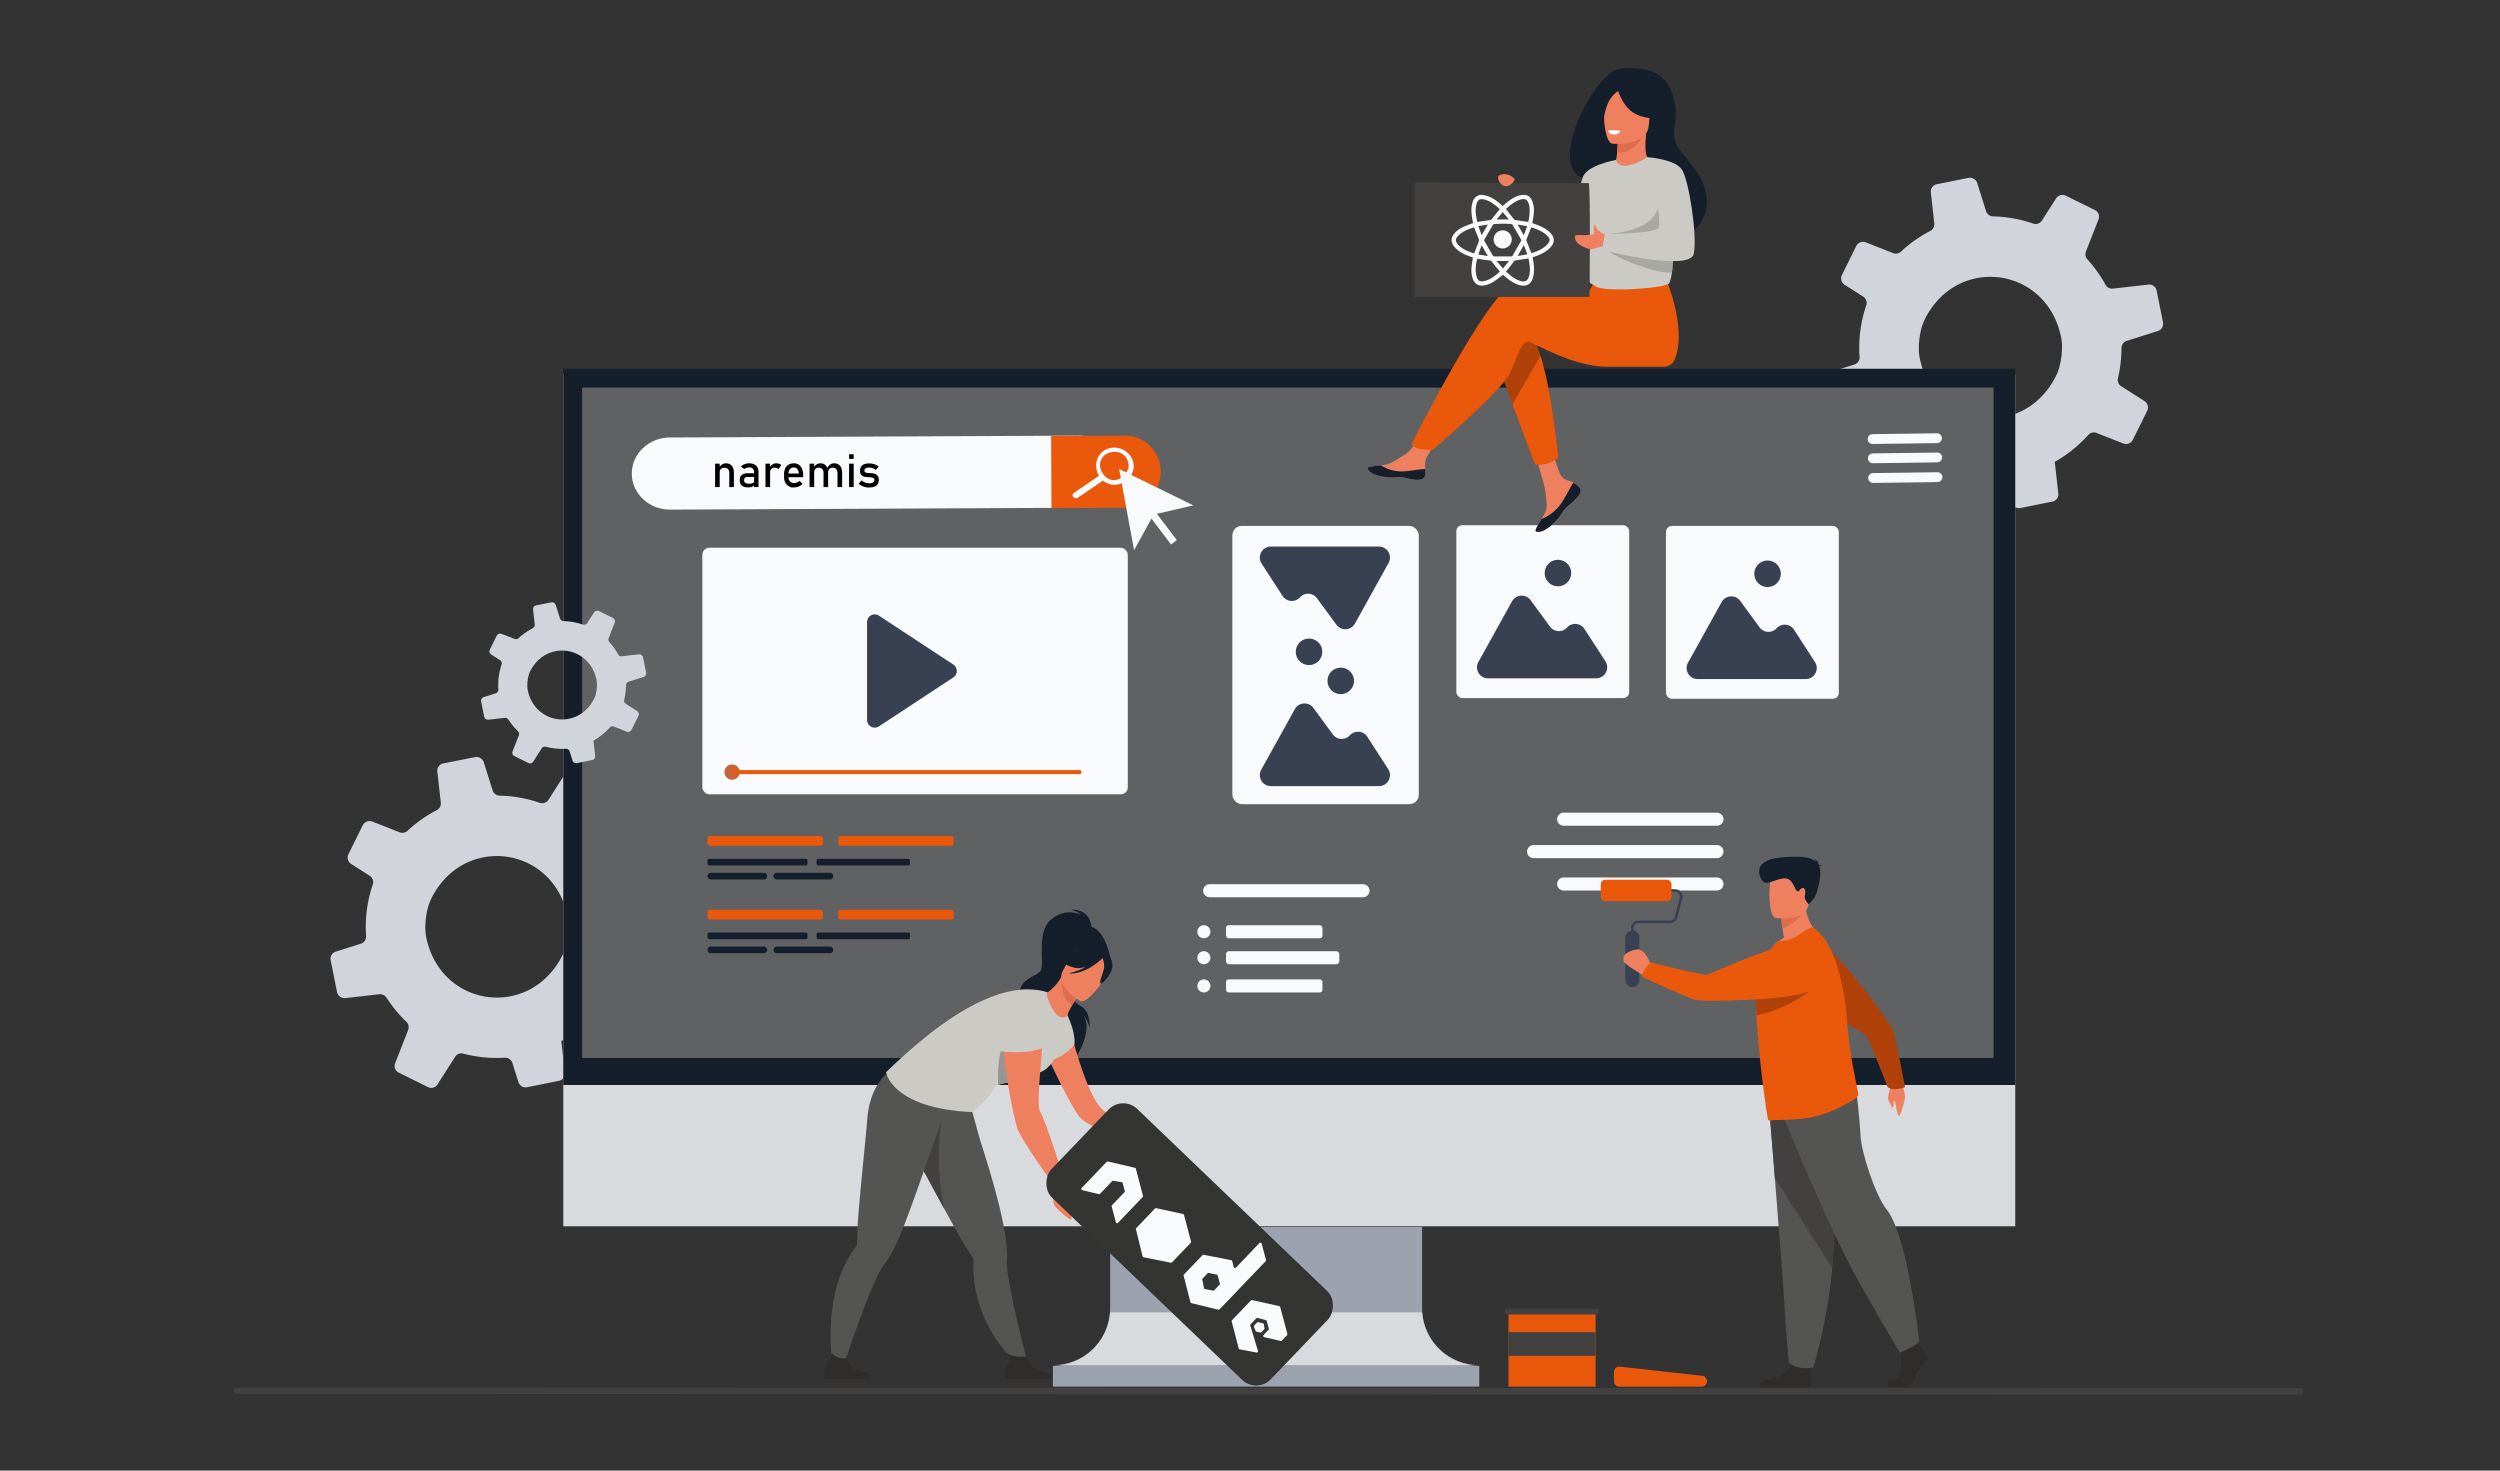 <?xml version="1.0" encoding="utf-8"?>
<svg viewBox="0 0 3400 2000" xmlns="http://www.w3.org/2000/svg" xmlns:bx="https://boxy-svg.com">
  <rect x="0" y="0" width="3400" height="2000" fill="#333333" stroke="none"/>
  <defs>
    <style>.cls-1{fill:#d1d5db;}.cls-2{fill:#f4f4f4;}.cls-3{fill:#333;}.cls-4{opacity:0.7;}.cls-5{fill:#eaeaea;}.cls-6{fill:#dfdfdf;}.cls-7{fill:#e9e9e9;}.cls-8{fill:#ea580c;}.cls-9{fill:#fff;}.cls-10{fill:#151f2c;}.cls-11{fill:#424140;}.cls-12{fill:#c66439;}.cls-13{fill:#ebf3fa;}.cls-14{fill:#ee805f;}.cls-15{fill:#545453;}.cls-16{fill:#2f2d2c;}.cls-17{fill:#cbcac5;}.cls-18{fill:#959593;}.cls-19{fill:#de6b4d;}.cls-20{fill:#384152;}.cls-21{fill:#b04209;}.cls-22{fill:#a7a7a4;}.cls-23{fill:#b8c0c7;}</style>
  </defs>
  <path class="cls-1" d="M469.63,1357.39l46.3-5.22a10.32,10.32,0,0,1,9.72,4.65q4,6.24,8.62,12.23a173.37,173.37,0,0,0,18.33,20.47,10.18,10.18,0,0,1,2.51,11.21l-17.75,45.35a10,10,0,0,0,4.93,12.68l39.89,19.76a9.89,9.89,0,0,0,12.68-3.52L619,1437.21a9.94,9.94,0,0,1,11.12-4.3,180,180,0,0,0,56.48,5.62,10.24,10.24,0,0,1,10.26,7.12l8.18,26a10.35,10.35,0,0,0,11.77,7l43.32-8.76a9.15,9.15,0,0,0,2.51-.83,10,10,0,0,0,5.54-10.15l-3.86-34.59-.95-8.43a177.19,177.19,0,0,0,21-13.88A180.35,180.35,0,0,0,809,1379.2a9.91,9.91,0,0,1,11.08-2.67l36.51,14.34a10.29,10.29,0,0,0,13-5l15.11-30.5,4.31-8.75a10.41,10.41,0,0,0-3.71-13.43L853.73,1313a9.93,9.93,0,0,1-4.45-10.81,177.94,177.94,0,0,0,4.81-37.91,31.47,31.47,0,0,0,.1-3.21,5.5,5.5,0,0,1,.07-1.08,10.15,10.15,0,0,1,7.16-8.7l42.23-13.37a7.61,7.61,0,0,0,1.38-.54,10.35,10.35,0,0,0,5.57-11.2l-8.67-43.2a10.27,10.27,0,0,0-11.21-8.18l-48.3,5.46a9.94,9.94,0,0,1-10-5.23,180.85,180.85,0,0,0-15.12-23.13q-4.55-5.94-9.49-11.37a10.5,10.5,0,0,1-2-10.85l17.06-43.58a10,10,0,0,0-4.87-12.61L778.56,1054a10.46,10.46,0,0,0-13.48,3.74L746,1087.61a10.25,10.25,0,0,1-11.94,4.23,179.42,179.42,0,0,0-54.48-9.78,10.22,10.22,0,0,1-9.61-7.18l-12-38.06a10.55,10.55,0,0,0-12.07-7.14l-43.05,8.62a10.09,10.09,0,0,0-8.06,11l.21,2,4.5,40.19a10.32,10.32,0,0,1-5.58,10.36l0,0a178.32,178.32,0,0,0-26.71,17c-4.56,3.49-8.85,7.17-13,11a10.12,10.12,0,0,1-10.65,2.08l-37.06-14.56a10.46,10.46,0,0,0-13.21,5.07l-19.43,39.32a11.52,11.52,0,0,0-1,3.46,10.43,10.43,0,0,0,4.67,9.75l25.26,16.06a10.39,10.39,0,0,1,4.71,9.07,10.91,10.91,0,0,1-.52,2.83,179,179,0,0,0-9.09,70.16,10.07,10.07,0,0,1-5.41,9.66,10.33,10.33,0,0,1-1.6.66l-34.2,10.79a10.23,10.23,0,0,0-6.95,11.74l.19,1,8.41,42.11A10.44,10.44,0,0,0,469.63,1357.39Zm296.22-131.48a119.45,119.45,0,0,1,6.28,21.38c2.84,14.55-.11,37.52-6.69,50.83-.7,1.43-1.42,2.82-2.15,4.21-45.3,84.1-164.06,67.37-183.62-27.52-2.53-12.4-.95-30.47,3.48-44.32a64,64,0,0,1,3.55-8.74,110.4,110.4,0,0,1,22.1-30.41C657.57,1144.5,739.05,1159.83,765.85,1225.91Z" style=""/>
  <path class="cls-1" d="M2500.76,569.65l46.3-5.22a10.34,10.34,0,0,1,9.72,4.65q4,6.25,8.61,12.23a173.55,173.55,0,0,0,18.34,20.48,10.16,10.16,0,0,1,2.51,11.2l-17.75,45.35a10,10,0,0,0,4.92,12.68l39.9,19.76a9.88,9.88,0,0,0,12.68-3.51l24.12-37.8a9.94,9.94,0,0,1,11.12-4.3,180,180,0,0,0,56.48,5.62,10.25,10.25,0,0,1,10.26,7.12l8.18,26a10.35,10.35,0,0,0,11.77,7l43.32-8.76a9.08,9.08,0,0,0,2.5-.83,9.94,9.94,0,0,0,5.55-10.15l-3.86-34.59-1-8.43a178.45,178.45,0,0,0,21-13.87,180.37,180.37,0,0,0,24.65-22.83,9.93,9.93,0,0,1,11.09-2.67l36.51,14.34a10.29,10.29,0,0,0,13-5l15.11-30.5,4.31-8.75a10.44,10.44,0,0,0-3.71-13.43l-31.57-20.19a9.91,9.91,0,0,1-4.45-10.81,179.14,179.14,0,0,0,4.81-37.91,31.47,31.47,0,0,0,.1-3.21,4.87,4.87,0,0,1,.07-1.08,10.15,10.15,0,0,1,7.16-8.7l42.23-13.37a7.51,7.51,0,0,0,1.37-.54,10.33,10.33,0,0,0,5.57-11.2l-8.66-43.2a10.29,10.29,0,0,0-11.22-8.18l-48.29,5.46a9.94,9.94,0,0,1-10-5.23,180.85,180.85,0,0,0-15.12-23.13q-4.55-5.94-9.49-11.37a10.48,10.48,0,0,1-2-10.85L2854,298.33a10,10,0,0,0-4.86-12.61l-39.5-19.49a10.46,10.46,0,0,0-13.47,3.74l-19.09,29.9a10.26,10.26,0,0,1-11.95,4.23,179.3,179.3,0,0,0-54.47-9.78,10.21,10.21,0,0,1-9.61-7.18l-12-38.06a10.55,10.55,0,0,0-12.08-7.14l-43.05,8.62a10.08,10.08,0,0,0-8,11.05l.21,2,4.49,40.19a10.31,10.31,0,0,1-5.57,10.36l0,0a178.82,178.82,0,0,0-26.71,17c-4.55,3.5-8.85,7.17-13,11a10.12,10.12,0,0,1-10.65,2.08l-37.06-14.56a10.45,10.45,0,0,0-13.21,5.08l-19.43,39.32a11.1,11.1,0,0,0-1,3.45,10.41,10.41,0,0,0,4.66,9.76l25.26,16.05a10.4,10.4,0,0,1,4.72,9.07,10.91,10.91,0,0,1-.52,2.83,178.86,178.86,0,0,0-9.09,70.16,10,10,0,0,1-7,10.32l-34.2,10.79a10.25,10.25,0,0,0-6.95,11.74l.2,1,8.41,42.11A10.43,10.43,0,0,0,2500.76,569.65ZM2797,438.17a120.52,120.52,0,0,1,6.28,21.38c2.83,14.56-.12,37.52-6.69,50.83-.7,1.43-1.43,2.82-2.15,4.21-45.31,84.1-164.06,67.38-183.62-27.52-2.53-12.4-1-30.47,3.48-44.32a64,64,0,0,1,3.54-8.74,111,111,0,0,1,22.1-30.41C2688.7,356.76,2770.18,372.09,2797,438.17Z" style=""/>
  <rect class="cls-2" x="766.06" y="508.52" width="1974.68" height="1159.25" style="fill: rgb(216, 218, 222);"/>
  <rect class="cls-3" x="766.06" y="501.52" width="1974.68" height="974.05" style="fill: rgb(21, 31, 44);"/>
  <path class="cls-2" d="M 2011.83 1857.62 L 2011.83 1885.78 L 1432 1885.78 L 1432 1857.62 C 1472.645 1857.62 1506.451 1826.36 1509.63 1785.84 C 1509.78 1783.84 1509.86 1781.84 1509.86 1779.75 L 1509.86 1668.75 L 1934 1668.75 L 1934 1779.75 C 1934 1781.75 1934.08 1783.83 1934.23 1785.84 C 1937.395 1826.366 1971.21 1857.634 2011.86 1857.62 L 2011.83 1857.62 Z" style="fill: rgb(156, 163, 175);"/>
  <g class="cls-4" style="" transform="matrix(1, 0, 0, 1.737, 0, -1241.203)">
    <rect class="cls-5" x="1509.87" y="1660.76" width="424.09" height="23.19" style="fill: rgba(100, 100, 100, 0);"/>
  </g>
  <g class="cls-4">
    <path class="cls-6" d="M 2011.83 1856.62 L 1432 1856.62 C 1472.645 1856.62 1506.451 1825.36 1509.63 1784.84 L 1934.2 1784.84 C 1937.365 1825.366 1971.18 1856.634 2011.83 1856.62 Z" style="paint-order: fill; fill: rgb(242, 242, 242);"/>
  </g>
  <rect class="cls-1" x="791.66" y="527.17" width="1919.59" height="911.67" style="fill: rgba(112, 112, 112, 0.81);"/>
  <path class="cls-7" d="M 664.05 978.81 L 686.6 976.27 C 688.48 976.066 690.315 976.941 691.34 978.53 C 692.64 980.53 694.04 982.53 695.53 984.53 C 698.24 988.092 701.226 991.435 704.46 994.53 C 705.946 995.929 706.432 998.09 705.69 999.99 L 697 1022 C 696.058 1024.371 697.105 1027.067 699.4 1028.18 L 718.83 1037.8 C 721.023 1038.876 723.674 1038.141 725 1036.09 L 736.75 1017.68 C 737.89 1015.86 740.093 1015.009 742.16 1015.59 C 751.128 1017.951 760.413 1018.876 769.67 1018.33 C 771.927 1018.221 773.977 1019.639 774.67 1021.79 L 778.67 1034.47 C 779.437 1036.896 781.903 1038.36 784.4 1037.87 L 805.5 1033.6 C 805.924 1033.526 806.335 1033.391 806.72 1033.2 C 808.604 1032.29 809.693 1030.275 809.42 1028.2 L 807.54 1011.36 L 807.07 1007.25 C 810.638 1005.244 814.06 1002.988 817.31 1000.5 C 821.647 997.175 825.664 993.452 829.31 989.38 C 830.659 987.857 832.816 987.338 834.71 988.08 L 852.49 995.08 C 854.916 996.04 857.672 994.973 858.82 992.63 L 866.18 977.78 L 868.27 973.52 C 869.431 971.201 868.655 968.379 866.47 966.98 L 851.09 957.15 C 849.301 956.05 848.428 953.919 848.93 951.88 C 850.366 945.828 851.15 939.639 851.27 933.42 C 851.32 932.88 851.32 932.42 851.32 931.85 C 851.3 931.677 851.3 931.503 851.32 931.33 C 851.534 929.347 852.905 927.681 854.81 927.09 L 875.37 920.58 C 875.601 920.513 875.825 920.426 876.04 920.32 C 878.068 919.315 879.179 917.084 878.76 914.86 L 874.54 893.86 C 874.036 891.31 871.663 889.572 869.08 889.86 L 845.56 892.52 C 843.568 892.759 841.635 891.745 840.7 889.97 C 838.538 886.034 836.077 882.27 833.34 878.71 C 831.86 876.78 830.34 874.94 828.72 873.17 C 827.409 871.744 827.021 869.697 827.72 867.89 L 836.03 846.66 C 836.947 844.308 835.919 841.646 833.66 840.52 L 814.5 831 C 812.17 829.84 809.34 830.625 807.94 832.82 L 798.64 847.38 C 797.407 849.321 795.01 850.171 792.83 849.44 C 784.285 846.494 775.336 844.888 766.3 844.68 C 764.15 844.641 762.265 843.232 761.62 841.18 L 755.76 822.65 C 754.962 820.17 752.438 818.676 749.88 819.17 L 728.88 823.37 C 726.372 823.869 724.666 826.209 724.96 828.75 L 725.06 829.75 L 727.25 849.33 C 727.475 851.398 726.396 853.389 724.54 854.33 C 719.971 856.694 715.621 859.458 711.54 862.59 C 709.32 864.29 707.23 866.08 705.2 867.95 C 703.813 869.259 701.795 869.649 700.02 868.95 L 682 862 C 679.538 861.022 676.737 862.096 675.56 864.47 L 666.1 883.62 C 665.849 884.151 665.683 884.718 665.61 885.3 C 665.426 887.182 666.3 889.011 667.88 890.05 L 680.19 897.87 C 682.099 899.118 682.922 901.5 682.19 903.66 C 678.458 914.643 676.952 926.259 677.76 937.83 C 677.904 939.785 676.87 941.637 675.13 942.54 C 674.877 942.663 674.616 942.77 674.35 942.86 L 657.69 948.12 C 655.281 948.894 653.829 951.346 654.31 953.83 L 654.4 954.32 L 658.5 974.83 C 659.049 977.388 661.451 979.11 664.05 978.81 Z M 808.31 914.81 C 809.656 918.176 810.684 921.662 811.38 925.22 C 812.75 932.31 811.32 943.49 808.12 949.97 C 807.78 950.67 807.42 951.35 807.12 951.97 C 785.06 992.97 727.22 984.79 717.7 938.57 C 716.46 932.57 717.23 923.73 719.39 916.99 C 719.858 915.528 720.437 914.104 721.12 912.73 C 723.832 907.214 727.472 902.204 731.88 897.92 C 755.58 875.13 795.26 882.6 808.31 914.78 L 808.31 914.81 Z" style="fill: rgb(209, 213, 219);"/>
  <path class="cls-7" d="M 1516.54 641.28 C 1516.629 654.228 1511.634 666.695 1502.63 676 C 1493.816 685.21 1481.648 690.459 1468.9 690.55 L 911.21 693.09 C 882.74 693.22 859.35 671.27 859.21 644.31 C 859.206 631.175 864.635 618.623 874.21 609.63 C 884.063 600.241 897.15 595.003 910.76 595 L 1468.45 592.45 C 1494.78 592.37 1516.42 614.33 1516.54 641.28 Z" style="fill: rgb(249, 250, 251);"/>
  <path class="cls-8" d="M1578.54,641.28A49.44,49.44,0,0,1,1564.63,676a47.15,47.15,0,0,1-33.73,14.55L1430,691l-.45-98,100.92-.46C1556.78,592.37,1578.42,614.33,1578.54,641.28Z"/>
  <path class="cls-9" d="M 1516.267 659.356 C 1497.022 659.449 1483.528 638.417 1493.07 621.704 C 1494.764 618.737 1497.048 616.149 1499.781 614.099 C 1515.177 602.552 1538.629 610.804 1540.931 629.91 C 1542.718 644.748 1531.211 659.284 1516.267 659.356 Z M 1503.455 618.679 C 1490.597 628.299 1493.188 645.12 1507.948 651.445 C 1522.708 657.77 1535.4 645.48 1533.498 629.535 C 1533.065 625.905 1532.605 625.108 1530.418 622.179 C 1523.514 612.953 1512.688 611.785 1503.455 618.679 Z" style="fill: rgb(249, 250, 251);" transform="matrix(0.883, 0.469, -0.469, 0.883, 475.064, -636.63)" bx:origin="0.48919 0.50575"/>
  <rect class="cls-9" x="1480.51" y="641.29" width="4.11" height="34.09" transform="matrix(0.599, 0.801, -0.801, 0.599, 1122.29, -923.31)"/>
  <path class="cls-9" d="M 1459.43 675.63 C 1458.208 674.008 1458.54 671.701 1460.17 670.49 L 1493.071 648.233 C 1494.696 647.023 1498.768 652.359 1499.985 651.125 C 1501.202 649.891 1500.727 653.027 1499.101 654.245 L 1465.391 677.201 C 1463.766 678.421 1460.638 677.263 1459.43 675.63 Z" style="fill: rgb(249, 250, 251);"/>
  <rect class="cls-8" x="962.19" y="1136.96" width="157.01" height="13.32" rx="2.97"/>
  <path class="cls-10" d="M1038.77,1196.08h-72a4.54,4.54,0,0,1-4.54-4.54h0a4.55,4.55,0,0,1,4.54-4.55h72a4.55,4.55,0,0,1,4.55,4.55h0A4.55,4.55,0,0,1,1038.77,1196.08Z"/>
  <rect class="cls-10" x="962.19" y="1167.93" width="135.98" height="9.09" rx="2.28"/>
  <rect class="cls-10" x="1110.56" y="1167.93" width="126.97" height="9.09" rx="2.2"/>
  <path class="cls-10" d="M1128.62,1196.08h-72a4.55,4.55,0,0,1-4.55-4.54h0a4.55,4.55,0,0,1,4.55-4.55h72a4.55,4.55,0,0,1,4.55,4.55h0A4.54,4.54,0,0,1,1128.62,1196.08Z"/>
  <rect class="cls-8" x="1139.98" y="1136.96" width="157.01" height="13.32" rx="2.97"/>
  <rect class="cls-8" x="962.19" y="1237.26" width="157.01" height="13.32" rx="2.97"/>
  <path class="cls-10" d="M1038.77,1296.38h-72a4.54,4.54,0,0,1-4.54-4.54h0a4.55,4.55,0,0,1,4.54-4.55h72a4.55,4.55,0,0,1,4.55,4.55h0A4.55,4.55,0,0,1,1038.77,1296.38Z"/>
  <rect class="cls-10" x="962.19" y="1268.23" width="135.98" height="9.09" rx="2.28"/>
  <rect class="cls-10" x="1110.56" y="1268.23" width="126.97" height="9.09" rx="2.2"/>
  <path class="cls-10" d="M1128.62,1296.38h-72a4.55,4.55,0,0,1-4.55-4.54h0a4.55,4.55,0,0,1,4.55-4.55h72a4.55,4.55,0,0,1,4.55,4.55h0A4.54,4.54,0,0,1,1128.62,1296.38Z"/>
  <rect class="cls-8" x="1139.98" y="1237.26" width="157.01" height="13.32" rx="2.97"/>
  <rect class="cls-7" x="1980.63" y="714.27" width="235.09" height="235.09" rx="8.1" style="fill: rgb(249, 250, 251);"/>
  <path class="cls-11" d="M2010.66,900.19l45.68-82.35a15,15,0,0,1,25.26-1.6L2108,852.18a15,15,0,0,0,23.21,1.26h0a15,15,0,0,1,23.69,2l28.44,43.9a15,15,0,0,1-12.62,23.2H2023.8A15,15,0,0,1,2010.66,900.19Z" style="fill: rgb(55, 65, 81);"/>
  <path class="cls-11" d="M2100.82,779.35a18,18,0,1,1,18,18A18,18,0,0,1,2100.82,779.35Z" style="fill: rgb(55, 65, 81);"/>
  <rect class="cls-7" x="2265.71" y="715.28" width="235.09" height="235.09" rx="8.1" style="fill: rgb(249, 250, 251);"/>
  <path class="cls-11" d="M2295.74,901.2l45.68-82.36a15,15,0,0,1,25.26-1.6L2393,853.18a15,15,0,0,0,23.2,1.26h0a15,15,0,0,1,23.7,2l28.44,43.91a15,15,0,0,1-12.62,23.19H2308.88A15,15,0,0,1,2295.74,901.2Z" style="fill: rgb(55, 65, 81);"/>
  <path class="cls-11" d="M2385.9,780.35a18,18,0,1,1,18,18A18,18,0,0,1,2385.9,780.35Z" style="fill: rgb(55, 65, 81);"/>
  <rect class="cls-8" x="2051.57" y="1784.21" width="118.48" height="101.58"/>
  <rect class="cls-11" x="2046.79" y="1779.86" width="127.27" height="7.85"/>
  <rect class="cls-11" x="2051.57" y="1811.69" width="118.48" height="32.27"/>
  <path class="cls-8" d="M2314.2,1885.86H2202.33a7.41,7.41,0,0,1-7.42-7.41V1866a7.41,7.41,0,0,1,8.23-7.37L2315,1871.08a7.42,7.42,0,0,1,6.59,7.37h0A7.41,7.41,0,0,1,2314.2,1885.86Z"/>
  <path class="cls-11" d="M 3129.13 1896.67 L 321.13 1895.67 C 319.232 1895.665 317.695 1894.128 317.69 1892.23 L 317.69 1890.47 C 317.695 1888.572 319.232 1887.035 321.13 1887.03 L 3129.13 1888.03 C 3131.028 1888.035 3132.565 1889.572 3132.57 1891.47 L 3132.57 1893.23 C 3132.565 1895.128 3131.028 1896.665 3129.13 1896.67 Z"/>
  <rect class="cls-7" x="955.18" y="744.92" width="578.62" height="335.39" rx="9.57" style="fill: rgb(249, 250, 251);"/>
  <path class="cls-11" d="M1179.19,846.09v133a10.45,10.45,0,0,0,16.2,8.73l101.12-66.52a10.46,10.46,0,0,0,0-17.47l-101.12-66.53A10.46,10.46,0,0,0,1179.19,846.09Z" style="fill: rgb(55, 65, 81);"/>
  <path class="cls-12" d="M985.25,1050.05a10.39,10.39,0,1,1,10.39,10.39A10.39,10.39,0,0,1,985.25,1050.05Z"/>
  <path class="cls-12" d="M1468.12,1052.85H998.43a2.79,2.79,0,0,1-2.79-2.8h0a2.8,2.8,0,0,1,2.79-2.8h469.69a2.8,2.8,0,0,1,2.79,2.8h0A2.79,2.79,0,0,1,1468.12,1052.85Z" style="fill: rgb(234, 88, 12);"/>
  <rect class="cls-7" x="1676.03" y="715.23" width="253.52" height="378.44" rx="12.75" style="fill: rgb(249, 250, 251);"/>
  <path class="cls-13" d="M2634.38,602.66l-87.58,1.15a6.71,6.71,0,0,1-6.78-6.6h0a6.71,6.71,0,0,1,6.6-6.79l87.59-1.14a6.71,6.71,0,0,1,6.78,6.6h0A6.71,6.71,0,0,1,2634.38,602.66Z" style="fill: rgb(249, 250, 251);"/>
  <path class="cls-13" d="M2634.73,628.81,2547.14,630a6.71,6.71,0,0,1-6.78-6.6h0a6.71,6.71,0,0,1,6.61-6.78l87.58-1.15a6.71,6.71,0,0,1,6.78,6.6h0A6.7,6.7,0,0,1,2634.73,628.81Z" style="fill: rgb(249, 250, 251);"/>
  <path class="cls-13" d="M2635.08,655.64l-87.59,1.15a6.72,6.72,0,0,1-6.78-6.61h0a6.72,6.72,0,0,1,6.61-6.78l87.58-1.15a6.72,6.72,0,0,1,6.78,6.61h0A6.71,6.71,0,0,1,2635.08,655.64Z" style="fill: rgb(249, 250, 251);"/>
  <path class="cls-13" d="M2335.09,1123H2126.57a8.9,8.9,0,0,1-8.88-8.87h0a8.9,8.9,0,0,1,8.88-8.88h208.52a8.9,8.9,0,0,1,8.88,8.88h0A8.9,8.9,0,0,1,2335.09,1123Z" style="fill: rgb(249, 250, 251);"/>
  <path class="cls-13" d="M2335.09,1211.08H2126.57a8.9,8.9,0,0,1-8.88-8.87h0a8.9,8.9,0,0,1,8.88-8.88h208.52a8.9,8.9,0,0,1,8.88,8.88h0A8.9,8.9,0,0,1,2335.09,1211.08Z" style="fill: rgb(249, 250, 251);"/>
  <path class="cls-13" d="M2335.09,1167.05h-249.4a8.9,8.9,0,0,1-8.88-8.87h0a8.91,8.91,0,0,1,8.88-8.88h249.4a8.9,8.9,0,0,1,8.88,8.88h0A8.9,8.9,0,0,1,2335.09,1167.05Z" style="fill: rgb(249, 250, 251);"/>
  <path class="cls-13" d="M1853.69,1220.25H1645.17a8.9,8.9,0,0,1-8.88-8.88h0a8.9,8.9,0,0,1,8.88-8.87h208.52a8.9,8.9,0,0,1,8.88,8.87h0A8.9,8.9,0,0,1,1853.69,1220.25Z" style="fill: rgb(249, 250, 251);"/>
  <rect class="cls-13" x="1667.38" y="1258.31" width="131.18" height="17.75" rx="3.64" style="fill: rgb(249, 250, 251);"/>
  <path class="cls-13" d="M1628.41,1267.19a8.88,8.88,0,1,1,8.88,8.87A8.89,8.89,0,0,1,1628.41,1267.19Z" style="fill: rgb(249, 250, 251);"/>
  <rect class="cls-13" x="1667.38" y="1293.64" width="154.08" height="17.75" rx="3.95" style="fill: rgb(249, 250, 251);"/>
  <path class="cls-13" d="M1628.41,1302.51a8.88,8.88,0,1,1,8.88,8.88A8.88,8.88,0,0,1,1628.41,1302.51Z" style="fill: rgb(249, 250, 251);"/>
  <rect class="cls-13" x="1667.38" y="1331.98" width="131.18" height="17.75" rx="3.64" style="fill: rgb(249, 250, 251);"/>
  <path class="cls-13" d="M1628.41,1340.86a8.88,8.88,0,1,1,8.88,8.88A8.89,8.89,0,0,1,1628.41,1340.86Z" style="fill: rgb(249, 250, 251);"/>
  <path class="cls-10" d="M1484.31,1264.21s2.51-27.38-28.08-27.38c0,0,9.27,2.51,14.07,7.54,0,0-19.52-11.46-40.75,6.15s-8,61.74-14.5,70.12-31.6,10.06-28.53,37.16,79.81,61,74.88,83.47c0,0,30.07-44.2,8.57-64.37,0,0,10.48,9.87,11.55,21.6,0,0,2.84-22.91-11.74-30.24-12.9-6.48-23.47-30.2-22.35-34.44S1484.31,1264.21,1484.31,1264.21Z"/>
  <path class="cls-14" d="M1454.19,1395.67s22.86,94.55,45.29,113.45c13.49,11.36,53.59,37.43,53.59,37.43l-16.68,6.06s-55.62-18.79-68.07-33.42-46.54-88-46.54-88Z"/>
  <path class="cls-15" d="M1239.39,1561.78l.63,1.11c5,8.69,16.48,30,29.11,53.3,6,11.06,12.24,22.57,18.18,33.4,10.23,18.7,19.53,35.35,25,44.15s9.59,15.23,11.24,17.74h0a4.19,4.19,0,0,1,.53,2.6,136.71,136.71,0,0,0,.36,23.44c7.63,75.83,58.76,116.47,58.76,116.47l15.21,2.25s-21.52-79.71-27.86-124.78c-1.07-7.63-1.54-13.83-1.16-17.86,1.12-11.74-1-29-4.91-48.77-7-35.17-19.9-78.34-31.09-112.89-.71-2.21-22.09-79.55-22.09-79.55-18,15.68-83.4,22.16-83.4,22.16S1216.77,1521.54,1239.39,1561.78Z"/>
  <path class="cls-16" d="M1430.29,1875.48h-63.46s-1.52-9.67,1.79-17c3.18-7,7.71-7.27.58-18.3,4,4.15,17,5.87,26.17,4.63,1.12,1.82,7.25,14,11,16.75C1410.52,1864.54,1429,1863.48,1430.29,1875.48Z"/>
  <path class="cls-11" d="M1239.39,1561.78l.63,1.11c5,8.69,32,58.65,44.69,82-14.64-60.25-4.46-120.49-4.46-120.49Z"/>
  <path class="cls-10" d="M1475.66,1260.36c.41-1.67-36.25,16.56-38.1,18.63-17.2,19.07-12.29,44-2.46,44.19,6.31.15,5.09,10.64,5.09,10.64l70.29-29.73S1502,1254.74,1475.66,1260.36Z"/>
  <path class="cls-17" d="M1452,1381.47s10.69,21.36,9.36,38.7c0,0-12.9,20.36-46.35,25.52C1415.05,1445.69,1443.81,1381.45,1452,1381.47Z"/>
  <path class="cls-15" d="M1288.86,1499.28l.22-11.87c-23.65,3-81.53-28.25-81.53-28.25s-24.74,16.45-28.13,63.44c-1.65,22.93-12.11,119.93-13.27,148.89-.42,10.5-.56,18-.61,21v0a4.11,4.11,0,0,1-1,2.44,136.34,136.34,0,0,0-12.81,19.64c-36.08,67.14-17.21,158.35-17.21,158.35l8.38-2.13s30.51-94.56,50.44-135.46c3.39-6.94,6.46-12.34,9-15.46,7.49-9.11,15.4-24.57,23.19-43.18C1240.3,1641.51,1288.86,1499.28,1288.86,1499.28Z"/>
  <path class="cls-16" d="M1185,1875.48h-63.46s-1.52-9.67,1.8-17c3.17-7,8.15-10.24,7-18.76,4,4.15,10.6,8.8,19.77,7.56,1.13,1.83,7.26,11.58,11,14.28C1165.21,1864.54,1183.7,1863.48,1185,1875.48Z"/>
  <path class="cls-17" d="M1410.77,1459.31c-8.52,1.46,1.39,8.23-10.33,9.51-16.69,1.82-33.91,3.07-42.94,6.66-3.29,1.32-5.49,2.94-6.18,5-3.91,11.76-28.68,32-28.68,32-110.5-5-117.62-54.27-117.62-54.27,71.72-69.65,132.72-107.61,183.15-112.31,12.27-1.15,28.81.39,36.57,3.85,17.63,7.85,27.3,31.74,27.3,31.74S1443.16,1453.79,1410.77,1459.31Z"/>
  <path class="cls-18" d="M1400.44,1468.82c-16.69,1.82-33.91,3.07-42.94,6.66-3.69-55.1,22.32-96.56,22.32-96.56S1396.78,1448,1400.44,1468.82Z"/>
  <path class="cls-14" d="M1423.8,1354.27c3.15,9.88,13.66,38,28.24,27.2-.5-2.1,2.57-8.21,6.18-14.42,4.61-7.93,10.11-16,10.11-16l-23.75-20.81-1.42-1.24a60.44,60.44,0,0,1-17.67,20.06A4.74,4.74,0,0,0,1423.8,1354.27Z"/>
  <path class="cls-19" d="M1468.32,1351s-5.49,8.08-10.1,16c-14.76-9.1-14.78-27.37-13.64-36.84Z"/>
  <path class="cls-14" d="M1469,1361.45s-35.84-19.94-23.08-42.07,16.74-39.61,40.16-27.81,23,22.79,20.5,31.21S1478.63,1366.07,1469,1361.45Z"/>
  <path class="cls-10" d="M1512.61,1309.87c-1.64-9.82-6.63-10.76-10.11-10.1-13.24-21.89-34.86-13.35-34.86-13.35a48.84,48.84,0,0,1-28.25,17s4.16,7.73,21.29,12.53c5.24,1.46,11.18.57,16.91-1.36a95.69,95.69,0,0,1-24.32,9.17c22.58,2.07,44.07-18.58,46.29-20.79,1,3.2,2.87,9.9,1.78,14.8-1.49,6.65-7.39,18.71-3.79,20.27C1497.55,1338,1515.07,1324.61,1512.61,1309.87Z"/>
  <path class="cls-14" d="M1448.46,1607.56s.78,6.68,3.6,10.13,11,11.79,11.18,16.68c0,0-.42,2.17-2.18,1.77s-7.87-6.45-11-6c0,0,1.67,9.8,3.33,12.55s4.72,13.15,3.72,15.53-17.61-11.47-22.65-18.24-.08-34.23-.08-34.23Z"/>
  <path class="cls-14" d="M1414.83,1369.6s-42-2.3-49.41,24.05,14,131.5,18.61,142.35c8.41,19.76,49.37,76.15,49.37,76.15l15.06-4.59s-27.31-86.15-33.41-94.67C1405.48,1499.5,1427.39,1381.06,1414.83,1369.6Z"/>
  <path class="cls-17" d="M1357.14,1428.88c.11.61,39.71,7.28,64.48-5.29,0,0,20.69-64.82-8.88-61.72s-47.08,12.42-47.82,26.57S1357.14,1428.88,1357.14,1428.88Z"/>
  <path class="cls-14" d="M1532.46,1504.4c-2,.09-5.65.75-7,1.76-2.29,1.76-4.86,4.83.27,7.38,7.69,3.83,23.07,2.13,22.47-.17C1546.34,1506.1,1543.57,1503.89,1532.46,1504.4Z"/>
  <rect class="cls-16" x="1492.919" y="1749.812" width="413.002" height="167.261" rx="27.48" transform="matrix(0.722, 0.692, -0.692, 0.722, 1659.71, -807.351)" style="fill: rgb(52, 52, 51);"/>
  <path class="cls-9" d="M1471.87,1618.62l22.58,5.4a1.76,1.76,0,0,0,1.67-.49l16.46-17.18a1.72,1.72,0,0,1,1.55-.51l11.35,1.93a1.75,1.75,0,0,1,1.4,1.28l2.81,10.7a1.75,1.75,0,0,1-.43,1.65l-16.94,17.68a1.77,1.77,0,0,0-.43,1.66l5.65,21.5a1.75,1.75,0,0,0,3,.77l33.5-35a1.77,1.77,0,0,0,.43-1.66l-9.67-36.88a1.75,1.75,0,0,0-1.3-1.26l-36.75-8.57a1.77,1.77,0,0,0-1.66.49l-34,35.53A1.76,1.76,0,0,0,1471.87,1618.62Z" style="fill: rgb(249, 250, 251);"/>
  <path class="cls-9" d="M1572.36,1643.07l36.61,8a1.76,1.76,0,0,1,1.32,1.27l9.52,36.23a1.73,1.73,0,0,1-.43,1.65l-25.47,26.59a1.75,1.75,0,0,1-1.61.5l-37.08-7.46a1.74,1.74,0,0,1-1.35-1.3l-9-36.72a1.75,1.75,0,0,1,.44-1.63l25.47-26.59A1.74,1.74,0,0,1,1572.36,1643.07Z" style="fill: rgb(249, 250, 251);"/>
  <path class="cls-9" d="M1712.93,1690.46l-32,33.42a1.75,1.75,0,0,1-3-.76l-2.13-8a1.74,1.74,0,0,0-1.35-1.27l-37.48-7.35a1.77,1.77,0,0,0-1.6.51l-25.23,26.33a1.75,1.75,0,0,0-.43,1.65l9.28,36a1.74,1.74,0,0,0,1.28,1.27l36.63,8.93a1.75,1.75,0,0,0,1.68-.49l62.77-65.52a1.72,1.72,0,0,0,.43-1.66l-5.91-22.28A1.75,1.75,0,0,0,1712.93,1690.46Zm-63.19,64.79-11-2.13a1.75,1.75,0,0,1-1.39-1.39l-2.2-11.47a1.74,1.74,0,0,1,.45-1.54l6.72-7a1.74,1.74,0,0,1,1.63-.5l10.86,2.36a1.76,1.76,0,0,1,1.33,1.27l2.82,10.75a1.75,1.75,0,0,1-.43,1.66l-7.18,7.49A1.76,1.76,0,0,1,1649.74,1755.25Z" style="fill: rgb(249, 250, 251);"/>
  <path class="cls-9" d="M1675.55,1795.46l25.7-26.84a1.75,1.75,0,0,1,1.65-.49l36.87,8.2a1.74,1.74,0,0,1,1.31,1.25l9.78,36.49a1.8,1.8,0,0,1-.43,1.67l-7.15,7.46a1.77,1.77,0,0,1-1.66.49l-22.29-5.17a1.75,1.75,0,0,1-.87-2.92l6.7-7a1.76,1.76,0,0,0,.43-1.68l-2.81-10.3a1.75,1.75,0,0,0-1.23-1.23l-11.18-3a1.77,1.77,0,0,0-1.72.48l-7.84,8.19a1.74,1.74,0,0,0-.41,1.72l10.44,34.43a1.76,1.76,0,0,1-2,2.24L1686,1835.1a1.76,1.76,0,0,1-1.37-1.29l-9.53-36.7A1.73,1.73,0,0,1,1675.55,1795.46Z" style="fill: rgb(249, 250, 251);"/>
  <path class="cls-9" d="M1711.23,1798.19l6.16,1.4a1.73,1.73,0,0,1,1.33,1.37l1,5.39a1.74,1.74,0,0,1-.45,1.54l-3.69,3.86a1.78,1.78,0,0,1-1.67.49l-5.1-1.21a1.74,1.74,0,0,1-1.22-1l-2.21-5.47a1.75,1.75,0,0,1,.36-1.87l3.79-4A1.74,1.74,0,0,1,1711.23,1798.19Z" style=""/>
  <path class="cls-20" d="M2221.66,1277.71h-3.47v-15.6a10.16,10.16,0,0,1,10.15-10.14h42.89a6.7,6.7,0,0,0,6.46-5l6.78-25.79a6.68,6.68,0,0,0-6.46-8.37h-56v-3.47h56a10.13,10.13,0,0,1,9.81,12.72l-6.78,25.79a10.16,10.16,0,0,1-9.81,7.57h-42.89a6.68,6.68,0,0,0-6.68,6.67Z"/>
  <rect class="cls-8" x="2177.01" y="1196.46" width="96.23" height="29.26" rx="6.07"/>
  <path class="cls-20" d="M2219.93,1342.44h0a9.54,9.54,0,0,1-9.54-9.54v-57.8a9.54,9.54,0,0,1,9.54-9.53h0a9.54,9.54,0,0,1,9.54,9.53v57.8A9.54,9.54,0,0,1,2219.93,1342.44Z"/>
  <path class="cls-14" d="M2584.89,1467.77s6.56,20.21,6,24.83-4.69,20.41-7.63,24.45-4.39-16.46-6.72-19.54-.48,7.72-2.12,8.72-5.07-8-6.54-11.11,3.6-14.79,3.61-22.91S2584.89,1467.77,2584.89,1467.77Z"/>
  <path class="cls-21" d="M2430.58,1307.26c-1.82-23.17,23.35-39.06,43.23-27l1.21.76c29.75,19.15,93.95,108.52,98.37,117.47s17.46,80.17,17.46,80.17-16.11,5.9-23.65-.22c0,0-26.14-67.54-30-70.92s-104.55-59.87-105.4-81C2431.57,1320.86,2431.12,1314.13,2430.58,1307.26Z"/>
  <path class="cls-16" d="M2610.24,1830.33s12,11,9.66,18.73-13.17,13-14.63,22.47-7.32,14.7-12.59,14.7h-25.11s-3.87-6.69,5.49-8.71,12.89-13.19,12.31-23.56.88-24.2.88-24.2l19.89-4.61Z"/>
  <path class="cls-16" d="M2463.06,1858.65s2.15,24.92-3.11,27.51l-67.41-.14s0-7.78,10.83-9.51,29.84-8.06,33.06-22.18S2463.06,1858.65,2463.06,1858.65Z"/>
  <path class="cls-15" d="M2406.15,1506.69s3.56,43.67,7.74,96.17c5.68,71.32,12.51,158.92,13.18,175.52,1.17,28.81,5.86,74.91,5.86,74.91s11.11,11,33.35,6.34c0,0,19.82-65.81,25.49-135.43.08-1.14.17-2.29.26-3.44,5.27-70.88,13.46-220.12,13.46-220.12Z"/>
  <path class="cls-11" d="M2406.15,1506.69s3.56,43.67,7.74,96.17l77.88,121.34c.08-1.14.17-2.29.26-3.44,5.27-70.88,13.46-220.12,13.46-220.12Z"/>
  <path class="cls-15" d="M2422.39,1511.88s64.08,158.17,106.21,232.5,55.31,95.08,55.31,95.08,24.14-9.51,26.33-16c0,0-16.11-143.5-44.33-178.49-15.94-19.76-34.67-79.08-35.55-99.83s-5.71-61.8-5.71-61.8Z"/>
  <path class="cls-14" d="M2477.64,1274.61s-42.93,21.77-68.08,14.51a58.87,58.87,0,0,1,16.65-13.87c-1-5-1.72-9.34-2.18-13a118.93,118.93,0,0,1-1.32-13.32l16.46-13.49,15.61-12.9C2454.23,1257.93,2477.64,1274.61,2477.64,1274.61Z"/>
  <path class="cls-8" d="M2520.29,1495.87c-17.34,10.49-33.75,18.38-52.95,22.81-22.66,5.37-50.5,3.79-59.81,5.21a3.9,3.9,0,0,1-2.72-.69c-.73-.38-4.84-28-9-62.89-.18-1.4-.37-2.82-.45-4.24l-.06-.47c-1.6-13.63-3-27.95-4.22-42.31-1-11.17-1.82-22.22-2.38-32.59-.72-13-1-24.91-.72-34.72.13-4.49.4-8.52.8-12,2.45-20.37,12.17-34.93,21.32-45.77l7.59-8.63a41.67,41.67,0,0,0,26.27-6.71c9.27-6.1,19.27-12.66,21.16-11.57,14.21,7.78,25.78,27.92,34,54.53a302.7,302.7,0,0,1,10.7,51.09c.75,5.72,1.39,11.58,1.87,17.41.1,1.08.18,2.16.26,3.22,1.12,16,2.94,30.9,5,44.25,2.71,18,5.8,33.08,8,43.7,1.1,5.41,1.93,9.59,2.43,12.58C2527.85,1490.67,2522.62,1494.42,2520.29,1495.87Z"/>
  <path class="cls-19" d="M2455.34,1236s-10.56,20.19-31.31,26.18a118.93,118.93,0,0,1-1.32-13.32l16.46-13.49Z"/>
  <path class="cls-14" d="M2415.07,1248.47s41.49,6,44.87-19.55,11-41.91-15.34-46.78-32.79,4.2-36,12.44S2404.37,1246.27,2415.07,1248.47Z"/>
  <path class="cls-10" d="M2474,1178.51c.37-.44,1.23-.8,3.15-.94a7.84,7.84,0,0,0-3.62-.94c-.45-2.68-2-7.39-6.61-8.45a5.77,5.77,0,0,1,2.89,4.11c-5.45-5.38-17-9.14-48.62-6-41.7,4.12-27.41,30.59-21.94,33.67s18.91-5.93,29-5.33,12.3,15.12,15.76,17.05,2-1.57,6.62-3.76,5.18,5.48,3.94,10.48,5.25,11.46,5.25,11.46l6.28-7c6.28-7,11.75-36.46,8.71-42.64C2474.51,1179.62,2474.25,1179.07,2474,1178.51Z"/>
  <path class="cls-21" d="M2460.8,1348.25s-35,26.61-72.06,32.45c-.72-13-1-24.91-.72-34.72Z"/>
  <path class="cls-14" d="M2246,1313.9c-.55-.59-7.69-24.43-20-22.69-8.05,1.13-21.2,5.79-17.71,16.39,1.38,4.17,25.9,18.53,25.9,18.53Z"/>
  <path class="cls-8" d="M2465.12,1296.82c20,11.93,18.33,41.65-3,50.88-.44.19-.88.38-1.32.55-32.84,13.18-142.88,13.79-152.73,12.21s-75.48-32.18-75.48-32.18,4.52-16.55,13.87-19.16c0,0,70.21,17.79,75.2,16.6s109.33-50.59,127.1-39C2453.46,1289.75,2459.21,1293.28,2465.12,1296.82Z"/>
  <polygon class="cls-9" points="1622.87 687.28 1568.98 699.82 1542.34 748.31 1521.99 637.81 1622.87 687.28" style="fill: rgb(249, 250, 251);"/>
  <rect class="cls-9" x="1574.4" y="686.37" width="9.85" height="56.99" transform="matrix(0.797, -0.604, 0.604, 0.797, -111.17, 1098.96)" style="fill: rgb(249, 250, 251);"/>
  <path d="M972.54,630.6h6.26v31.84h-6.26Zm19.33,12.55a7.32,7.32,0,0,0-1.75-5.22,7.58,7.58,0,0,0-9.65-.21,6.06,6.06,0,0,0-1.67,4.57l-.65-6.14A11.46,11.46,0,0,1,982,631.7a9.4,9.4,0,0,1,5.26-1.56,9.9,9.9,0,0,1,8,3.39q2.84,3.39,2.83,9.59v19.32h-6.25Z"/>
  <path d="M1009,660.47q-2.92-2.44-2.92-7.41,0-4.72,2.67-7.09t8.07-2.36h9.05l.43,5h-9.45a5.33,5.33,0,0,0-3.67,1.09,4.26,4.26,0,0,0-1.21,3.33,4.16,4.16,0,0,0,1.61,3.59,8.45,8.45,0,0,0,4.9,1.16,14.2,14.2,0,0,0,5.35-.76,2.54,2.54,0,0,0,1.76-2.4l.65,4.48a7.38,7.38,0,0,1-2,2.12,9.1,9.1,0,0,1-2.81,1.24,14.12,14.12,0,0,1-3.59.41Q1011.93,662.9,1009,660.47Zm16.59-18.21a6.67,6.67,0,0,0-1.67-4.86,6.25,6.25,0,0,0-4.74-1.74,12.17,12.17,0,0,0-3.73.59,11,11,0,0,0-3.23,1.62l-4.57-3.13a11.89,11.89,0,0,1,4.77-3.39,17.14,17.14,0,0,1,6.58-1.21,15.15,15.15,0,0,1,6.78,1.4,9.67,9.67,0,0,1,4.29,4.05,13,13,0,0,1,1.47,6.39v20.46h-6Z"/>
  <path d="M1041.07,630.6h6.26v31.84h-6.26Zm15.44,6a7.73,7.73,0,0,0-2.92-.52,6.28,6.28,0,0,0-4.62,1.64,6.2,6.2,0,0,0-1.64,4.56l-.64-6.14a11.69,11.69,0,0,1,3.8-4.43,9,9,0,0,1,5.16-1.58,11.67,11.67,0,0,1,3.94.63,8.77,8.77,0,0,1,3.08,1.86l-4.08,5.52A5.25,5.25,0,0,0,1056.51,636.61Z"/>
  <path d="M1075.9,662.9l-3.13-1.65a11.09,11.09,0,0,1-4.77-4.86,16.77,16.77,0,0,1-1.65-7.75v-3.59a18.82,18.82,0,0,1,1.58-8.07,11.33,11.33,0,0,1,4.59-5.09,14.12,14.12,0,0,1,7.24-1.75,11.55,11.55,0,0,1,6.81,2,12.43,12.43,0,0,1,4.31,5.77,24.72,24.72,0,0,1,1.49,9.05V649h-21.48v-5h15.53a10.8,10.8,0,0,0-2-6.06,5.67,5.67,0,0,0-4.65-2.16,6.77,6.77,0,0,0-5.51,2.33,10,10,0,0,0-1.94,6.59v4a8.3,8.3,0,0,0,2.08,6.08,8,8,0,0,0,5.92,2.11,9.93,9.93,0,0,0,3.78-.76,10.92,10.92,0,0,0,3.34-2.15l4.11,4.11a17.29,17.29,0,0,1-5.31,3.51,15,15,0,0,1-5.92,1.24Z"/>
  <path d="M1101,630.6h6.26v31.84H1101Zm19,12.55a7.52,7.52,0,0,0-1.66-5.22,6,6,0,0,0-4.69-1.84,6.48,6.48,0,0,0-4.74,1.63,6.1,6.1,0,0,0-1.67,4.57l-.65-6.14a11.54,11.54,0,0,1,3.85-4.45,9.41,9.41,0,0,1,5.27-1.56,10.34,10.34,0,0,1,5.7,1.52,9.52,9.52,0,0,1,3.61,4.43,17.9,17.9,0,0,1,1.24,7v19.32H1120Zm19,0a7.27,7.27,0,0,0-1.75-5.22,6.46,6.46,0,0,0-4.91-1.84,5.78,5.78,0,0,0-4.51,1.78,7.3,7.3,0,0,0-1.59,5l-1.26-6.13a12.29,12.29,0,0,1,4-4.9,9.34,9.34,0,0,1,5.45-1.73,10.89,10.89,0,0,1,5.87,1.52,9.55,9.55,0,0,1,3.72,4.43,17.52,17.52,0,0,1,1.27,7v19.32H1139Z"/>
  <path d="M1154.77,617.84H1161v6.26h-6.26Zm0,12.76H1161v31.84h-6.26Z"/>
  <path d="M1179,662.9l-2.47-.55a19.5,19.5,0,0,1-4.62-1.65,18.52,18.52,0,0,1-4-2.76l3.71-4.58a21.15,21.15,0,0,0,5.13,2.95,14,14,0,0,0,5,1,10.74,10.74,0,0,0,5.57-1.15,3.81,3.81,0,0,0,1.85-3.45,2.72,2.72,0,0,0-1-2.3,5.64,5.64,0,0,0-2.52-1q-1.5-.25-4.23-.48h-.52l-.52,0h-.25l-.24,0a24.53,24.53,0,0,1-5.25-.9,7.1,7.1,0,0,1-3.57-2.47,8.24,8.24,0,0,1-1.43-5.19,10.51,10.51,0,0,1,1.38-5.61,8.43,8.43,0,0,1,4.11-3.36,18.06,18.06,0,0,1,6.84-1.12,23.38,23.38,0,0,1,4.74.46,20.83,20.83,0,0,1,4.31,1.37,21.33,21.33,0,0,1,4,2.28l-3.77,4.57a21.25,21.25,0,0,0-4.71-2.3,14.42,14.42,0,0,0-4.53-.77,8.57,8.57,0,0,0-4.78,1.09,3.69,3.69,0,0,0-1.6,3.27,2.2,2.2,0,0,0,.91,1.93,5.2,5.2,0,0,0,2.28.86c.92.15,2.23.27,3.93.37a2.34,2.34,0,0,0,.38,0l.42,0h.18l.19,0a27.77,27.77,0,0,1,5.69.89,7.71,7.71,0,0,1,3.94,2.67,9.08,9.08,0,0,1,1.59,5.77,10.21,10.21,0,0,1-1.47,5.69,8.93,8.93,0,0,1-4.43,3.39,21,21,0,0,1-7.44,1.13Z"/>
  <path class="cls-14" d="M2147.82,662.76a7.19,7.19,0,0,1,1.28,7.68.08.08,0,0,1,0,0c-1.86,5.11-8,10.83-15.08,16.53-.91.74-1.71,1.4-2.42,2-.18.16-.37.32-.54.49l-.42.37c-6.63,6.11-4.13,7.51-16,19.91-13.57,14.12-22.92,14.38-25.58,13.09-2.25-1.1,2.32-8.59,7.39-17l.73-1.22c.68-1.12,1.35-2.26,2-3.39,5.93-10.13,4.41-14.88,3-30-1.14-12.26-19.06-68.47-19.06-68.47l26-4.48s7.84,44.76,16.47,51.65c4.61,3.68,9.78,3.72,14.22,6.45.31.19.62.38.92.58A34.33,34.33,0,0,1,2147.82,662.76Z"/>
  <path class="cls-10" d="M2147.82,662.76a7.19,7.19,0,0,1,1.28,7.68.08.08,0,0,1,0,0c-2.27,5.11-8.23,10.79-15.1,16.48-.9.75-1.69,1.43-2.4,2.07-.18.16-.37.32-.54.49l-.42.37c-6.63,6.11-4.13,7.51-16,19.91-13.57,14.12-22.92,14.38-25.58,13.09-2.25-1.1,2.32-8.59,7.39-17a57.77,57.77,0,0,0,24.19-17.83c8.18-10.43,13.63-23.83,19.2-31.59.31.19.62.38.92.58A34.33,34.33,0,0,1,2147.82,662.76Z"/>
  <path class="cls-14" d="M1938.05,646.51c-1.6,8-13,6.69-25.84,3.57s-9.74.59-27.94-1.43-23.72-8.8-24.27-11.5c-.5-2.4,8.49-3.25,18.14-4.36l3.65-.44c10.89-1.37,18.86-8.39,28.76-14.16,9.37-5.47,23.35-27.74,23.35-27.74l25,2s-13.1,19.9-18.16,28.55c-3,5.08-2.82,11.81-2.45,17A32.08,32.08,0,0,1,1938.05,646.51Z"/>
  <path class="cls-10" d="M1912.21,650.08c-12.78-3.13-9.74.59-27.94-1.43s-23.72-8.8-24.27-11.5c-.5-2.4,8.49-3.25,18.14-4.36l.09.18a51.32,51.32,0,0,0,26.06,8.11c12.35.29,25.43-3.24,34-3.1a32.08,32.08,0,0,1-.2,8.53C1936.45,654.54,1925,653.2,1912.21,650.08Z"/>
  <path class="cls-21" d="M2033.71,486.92,2057,549.7l30.46,82a49.25,49.25,0,0,0,16.18-1.48c7.29-2.1,15.66-7.62,15.66-7.62s-8.46-88-24.24-138.55c-4-13-8.58-23.46-13.58-29.36C2057.06,425.76,2033.71,486.92,2033.71,486.92Z"/>
  <path class="cls-8" d="M2057.43,387.2c15.29-4.93,58.88,1.4,102.68,10l9.17-15.13,94.6-7.39S2295.09,443.89,2278,488c-2.51,6.48-7.5,10.64-16,10.77h-1.38l-74.58,0c-47.05,0-99.57-32.34-106.36-33.7-11.12-2.22-15.57,20-26.69,43.37s-104.53,103.42-104.53,103.42-14.35.14-20.29-2.08c-6.37-2.39-8.71-5.5-8.71-5.5S2023,398.32,2057.43,387.2Z"/>
  <path class="cls-10" d="M2152.3,242c28.53,25.79,98.11,71.54,98.51,71.38,0,0,22.27,15,38.31,9,26.74-9.9,48.89-48.29,15-93.82-16.9-22.71-31.48-30.66-26.45-59.41,5.45-31.15-6.65-71.3-42.64-74.85-3-.29-21.15-3.69-34.41-.28C2166.84,102.76,2104.8,223.43,2152.3,242Z" style=""/>
  <path class="cls-14" d="M2195.31,225.76c-.95,3.33,14.79,9.46,26.81,7.2,11.31-2.1,24-15.34,21.37-16.59-4.33-2.05-7.24-7.17-4.87-34.81l-2.15.24-36.18,4.13s-.11,11.27-.95,21.83C2198.64,216.62,2196.85,220.33,2195.31,225.76Z"/>
  <path class="cls-19" d="M2200.29,185.93s-.11,11.27-.95,21.83c20,1.07,32-16.24,37.13-26Z"/>
  <path class="cls-14" d="M2192.82,195.38s47.07,4.64,49.51-24.71,10.15-48.53-19.79-52.73-36.73,6.51-39.93,16.11S2180.64,193.42,2192.82,195.38Z"/>
  <path class="cls-10" d="M2197.86,113.3s5.93,35.86,32.73,44.37c19.56,6.21,28.42,2.12,28.42,2.12A79.67,79.67,0,0,1,2246.25,130a14.37,14.37,0,0,0-9.58-10.95C2222.78,114.43,2205.94,101.93,2197.86,113.3Z" style=""/>
  <path class="cls-10" d="M2206.73,121s-8.87,2-16.73,13.42c-4.29,6.26-9.27,22-8.42,29,0,0-8.24-33.2,3.77-45.54C2198.09,104.75,2206.73,121,2206.73,121Z" style=""/>
  <path class="cls-17" d="M2280.06,322.19c-.84,3.57-1.56,6.85-2.14,9.87-1,4.88-1.62,9.09-2.09,12.81-1.43,11.57-1,18.43-2,25.94a64.92,64.92,0,0,1-3.52,14.12c-2,5.38-53.1,10.17-82.2,8.24-9.24-.6-16.27-1.91-18.78-4.06-10.38-9-9.34,10.81-10.76-84.07-.69-46.27,39.26-87.49,39.26-87.49s3.2,19.77,42.82-3.76c1.41-.82,17,22.29,32,50.74C2289.27,296,2284.73,302.62,2280.06,322.19Z"/>
  <path class="cls-8" d="M2057,549.7l30.46,82a49.25,49.25,0,0,0,16.18-1.48c7.29-2.1,15.66-7.62,15.66-7.62s-8.46-88-24.24-138.55Z"/>
  <path class="cls-17" d="M2197.86,217.54s-40.77,6.91-45.56,24.47-37.87,115.74-37.87,115.74,25.63,8.75,35.21-.83S2183,268.08,2183,268.08Z"/>
  <path class="cls-9" d="M2203.68,178.07s-2,4.83-7.18,4.83-6.62-.78-7.61-1.89a16.4,16.4,0,0,1-2-3.23A44.3,44.3,0,0,1,2203.68,178.07Z"/>
  <path class="cls-22" d="M2275.83,344.87c-1.43,11.57-1,18.43-2,25.94-37,.12-86.52-28.59-86.52-28.59Z"/>
  <path class="cls-22" d="M2187.34,317.93s57.67-1.71,67.39-34.5c10.68-36,22.65,14.81,22.65,14.81L2271,330.68h-63.28Z"/>
  <path class="cls-23" d="M 1923.86 248.05 L 2160.237 249.026 C 2163.58 240.751 2161.7 403.81 2161.7 403.81 L 1923.86 403.81 L 1923.86 248.05 Z" style="fill: rgb(66, 65, 64);"/>
  <path class="cls-14" d="M2187.34,325.53l-4.17-6.55a33.45,33.45,0,0,1-7.93-4.32c-5.51-3.87-4.79-9.67-7.54-9.05l0,12.73.3,0c-11.82,3.16-25.64-.27-25.92,2.67-.76,8.1,5.5,11.74,10.74,14.28,4,1.94,8.58,4.85,15.84,2.59,5.3-1.65,13.64-3.33,13.64-3.33Z"/>
  <path class="cls-17" d="M2240.69,213.8s37.44,2.45,46.8,17,21,88.74,16.1,114.2-124.77-4.87-124.77-4.87l3.83-22.09s69.19.4,73.14-8.61C2261,297.5,2240.69,213.8,2240.69,213.8Z"/>
  <path class="cls-14" d="M2060,244c.32,1-5.63,10.78-14.13,9.07-5.3-1.06-12.19-12.47-6.14-15C2049.8,233.85,2059.1,241.37,2060,244Z"/>
  <path class="cls-9" d="M 2084.13 303.49 C 2087.13 304.57 2090.02 305.54 2092.87 306.71 C 2098.87 309.16 2104.5 312.21 2108.93 317.07 C 2111.54 319.94 2113.36 323.19 2113.13 327.23 C 2112.93 330.84 2111.19 333.76 2108.83 336.36 C 2104.34 341.3 2098.64 344.42 2092.58 346.96 C 2090.27 347.96 2087.9 348.77 2085.51 349.52 C 2084.46 349.85 2084.32 350.27 2084.51 351.27 C 2085.99 357.9 2086.96 364.6 2086.09 371.4 C 2085.78 374.128 2085.163 376.811 2084.25 379.4 C 2081.45 386.94 2075.43 389.93 2067.42 388.02 C 2060.42 386.35 2054.62 382.48 2049.15 378.02 C 2047.36 376.57 2045.66 375.02 2044.15 373.66 C 2040.26 376.6 2036.55 379.66 2032.61 382.31 C 2028.34 385.345 2023.437 387.373 2018.27 388.24 C 2010.81 389.39 2005.49 386.24 2002.88 379.08 C 2000.88 373.64 2000.79 367.99 2001.35 362.34 C 2001.75 358.34 2002.54 354.34 2003.16 350.28 C 2000.68 349.38 1998.07 348.52 1995.53 347.5 C 1989.894 345.417 1984.712 342.266 1980.27 338.22 C 1978.798 336.826 1977.493 335.265 1976.38 333.57 C 1973.22 328.69 1973.45 323.57 1976.86 318.82 C 1980.46 313.82 1985.46 310.64 1990.91 308.16 C 1994.42 306.57 1998.1 305.38 2001.71 304.02 L 2003.32 303.45 C 2002.74 300.15 2002.06 296.94 2001.64 293.7 C 2000.83 287.39 2000.7 281.07 2002.64 274.9 C 2004.76 268.19 2009.77 264.4 2016.05 265.06 C 2018.734 265.349 2021.373 265.96 2023.91 266.88 C 2030.73 269.37 2036.43 273.69 2041.81 278.47 C 2042.42 279.01 2043.02 279.58 2043.69 280.2 C 2045.39 278.71 2047.02 277.2 2048.69 275.82 C 2054.1 271.37 2059.83 267.41 2066.69 265.68 C 2069.069 265.069 2071.535 264.873 2073.98 265.1 C 2079.62 265.72 2082.58 269.61 2084.34 274.61 C 2086.068 279.966 2086.59 285.638 2085.87 291.22 C 2085.49 295.01 2084.7 298.75 2084.1 302.52 C 2084.15 302.86 2084.15 303.19 2084.13 303.49 Z M 2043.76 304.19 C 2039.91 304.34 2036.05 304.44 2032.19 304.68 C 2031.459 304.768 2030.8 305.165 2030.38 305.77 C 2026.5 312.33 2022.71 318.95 2018.87 325.55 C 2018.384 326.283 2018.384 327.237 2018.87 327.97 C 2022.72 334.56 2026.52 341.17 2030.4 347.74 C 2030.784 348.297 2031.389 348.661 2032.06 348.74 C 2039.893 348.8 2047.723 348.8 2055.55 348.74 C 2056.142 348.674 2056.673 348.348 2057 347.85 C 2060.94 341.09 2064.837 334.307 2068.69 327.5 C 2068.943 326.962 2068.943 326.338 2068.69 325.8 C 2064.823 319.053 2060.913 312.333 2056.96 305.64 C 2056.553 305.075 2055.923 304.711 2055.23 304.64 C 2051.42 304.45 2047.6 304.34 2043.76 304.19 Z M 2004.83 309.19 C 1998.01 311.19 1991.37 313.65 1985.74 318.19 C 1984.065 319.572 1982.573 321.161 1981.3 322.92 C 1979.609 325.048 1979.559 328.047 1981.18 330.23 C 1982.09 331.651 1983.164 332.96 1984.38 334.13 C 1988.67 338.18 1993.86 340.72 1999.32 342.77 C 2001.15 343.46 2003.02 344.04 2004.92 344.69 L 2005.33 343.51 C 2007.09 338.87 2008.69 334.15 2010.68 329.61 C 2011.575 327.826 2011.575 325.724 2010.68 323.94 C 2008.56 319.14 2006.8 314.24 2004.83 309.18 L 2004.83 309.19 Z M 2009.1 351.82 C 2009.01 352.09 2008.93 352.31 2008.88 352.53 C 2007.299 358.268 2006.677 364.229 2007.04 370.17 C 2007.293 372.95 2007.936 375.68 2008.95 378.28 C 2010.35 381.88 2013.04 383.18 2016.86 382.58 C 2026.22 381.12 2033.08 375.34 2039.86 369.34 C 2037.77 366.89 2035.75 364.62 2033.86 362.25 C 2031.97 359.88 2030.2 357.38 2028.28 355.02 C 2027.791 354.589 2027.171 354.335 2026.52 354.3 C 2024.08 353.97 2021.62 353.79 2019.19 353.44 C 2015.81 353 2012.49 352.37 2009.1 351.81 L 2009.1 351.82 Z M 2078.77 351.49 L 2077.54 351.65 C 2071.87 352.52 2066.19 353.36 2060.54 354.29 C 2059.961 354.446 2059.455 354.8 2059.11 355.29 C 2057.11 357.89 2055.2 360.57 2053.17 363.15 C 2051.57 365.2 2049.84 367.15 2048.05 369.3 C 2049.9 370.9 2051.67 372.53 2053.54 374.03 C 2057.78 377.44 2062.28 380.42 2067.54 382.03 C 2074.11 384.03 2077.69 382.03 2079.54 375.49 C 2080.803 370.561 2081.048 365.427 2080.26 360.4 C 2079.89 357.42 2079.29 354.5 2078.77 351.48 L 2078.77 351.49 Z M 2009.08 301.81 C 2015.08 300.93 2020.85 300.07 2026.63 299.28 C 2027.44 299.199 2028.172 298.763 2028.63 298.09 C 2032.02 293.82 2035.47 289.59 2038.9 285.34 C 2039.14 285.05 2039.35 284.75 2039.65 284.34 C 2038.21 283.08 2036.87 281.83 2035.45 280.67 C 2030.56 276.67 2025.45 273.1 2019.21 271.45 C 2012.72 269.72 2009.38 271.68 2007.84 278.25 C 2005.93 286.25 2007.31 294.08 2009.08 301.8 L 2009.08 301.81 Z M 2078.39 301.81 C 2079.929 295.859 2080.563 289.71 2080.27 283.57 C 2080.161 280.472 2079.419 277.43 2078.09 274.63 C 2076.48 271.5 2074.21 270.37 2070.71 270.8 C 2067.408 271.302 2064.233 272.436 2061.36 274.14 C 2056.51 276.898 2052.047 280.287 2048.09 284.22 C 2051.88 289.1 2055.57 293.88 2059.31 298.62 C 2059.643 298.944 2060.077 299.142 2060.54 299.18 C 2066.41 300.09 2072.28 300.94 2078.39 301.84 L 2078.39 301.81 Z M 2082.6 309.2 C 2082.43 309.41 2082.35 309.47 2082.32 309.55 C 2080.18 315.03 2078.02 320.5 2075.92 325.99 C 2075.783 326.433 2075.804 326.911 2075.98 327.34 C 2078.09 332.67 2080.24 337.99 2082.34 343.34 C 2082.61 344.03 2082.89 344.27 2083.61 344.03 C 2090.1 341.91 2096.43 339.39 2101.75 334.97 C 2103.493 333.452 2105.036 331.718 2106.34 329.81 C 2107.814 327.887 2107.814 325.213 2106.34 323.29 C 2105.17 321.58 2103.785 320.027 2102.22 318.67 C 2096.46 314 2089.66 311.36 2082.6 309.23 L 2082.6 309.2 Z M 2077.19 345.87 C 2075.57 341.6 2074.05 337.64 2072.43 333.38 L 2064 348.13 L 2077.19 345.87 Z M 2010.49 346.11 L 2023.49 348.21 L 2015.05 333.64 L 2010.49 346.11 Z M 2035.38 354.92 L 2043.95 365.16 L 2052.26 354.92 L 2035.38 354.92 Z M 2035.38 298.47 L 2052.08 298.47 L 2043.76 288.47 L 2035.38 298.47 Z M 2076.91 307.62 L 2064 305.4 L 2072.38 319.87 C 2073.89 315.73 2075.34 311.85 2076.91 307.65 L 2076.91 307.62 Z M 2023.42 305.37 L 2010.59 307.58 C 2012.13 311.78 2013.59 315.69 2015.08 319.82 L 2023.42 305.37 Z" style="fill: rgb(249, 250, 251);"/>
  <path class="cls-9" d="M 2043.75 337.93 C 2034.243 338.007 2028.218 327.764 2032.905 319.492 C 2037.592 311.221 2049.475 311.124 2054.295 319.319 C 2055.404 321.205 2055.993 323.352 2056 325.54 C 2056.067 332.356 2050.566 337.919 2043.75 337.93 Z" style="fill: rgb(249, 250, 251);"/>
  <path class="cls-21" d="M1715.28,1046.79,1761,964.44a15,15,0,0,1,25.26-1.6l26.35,35.94a15,15,0,0,0,23.2,1.26h0a15,15,0,0,1,23.7,2l28.43,43.9a15,15,0,0,1-12.61,23.2H1728.42A15,15,0,0,1,1715.28,1046.79Z" style="fill: rgb(55, 65, 81);"/>
  <path class="cls-21" d="M1805.43,926a18,18,0,1,1,18,18A18,18,0,0,1,1805.43,926Z" style="fill: rgb(55, 65, 81);"/>
  <path class="cls-8" d="M1888.43,765.63,1842.75,848a15,15,0,0,1-25.26,1.59l-26.35-35.94a15,15,0,0,0-23.2-1.25h0a15,15,0,0,1-23.7-2l-28.43-43.9a15,15,0,0,1,12.61-23.19h146.87A15,15,0,0,1,1888.43,765.63Z" style="fill: rgb(55, 65, 81);"/>
  <path class="cls-8" d="M1798.28,886.48a18,18,0,1,1-18-18A18,18,0,0,1,1798.28,886.48Z" style="fill: rgb(55, 65, 81);"/>
</svg>